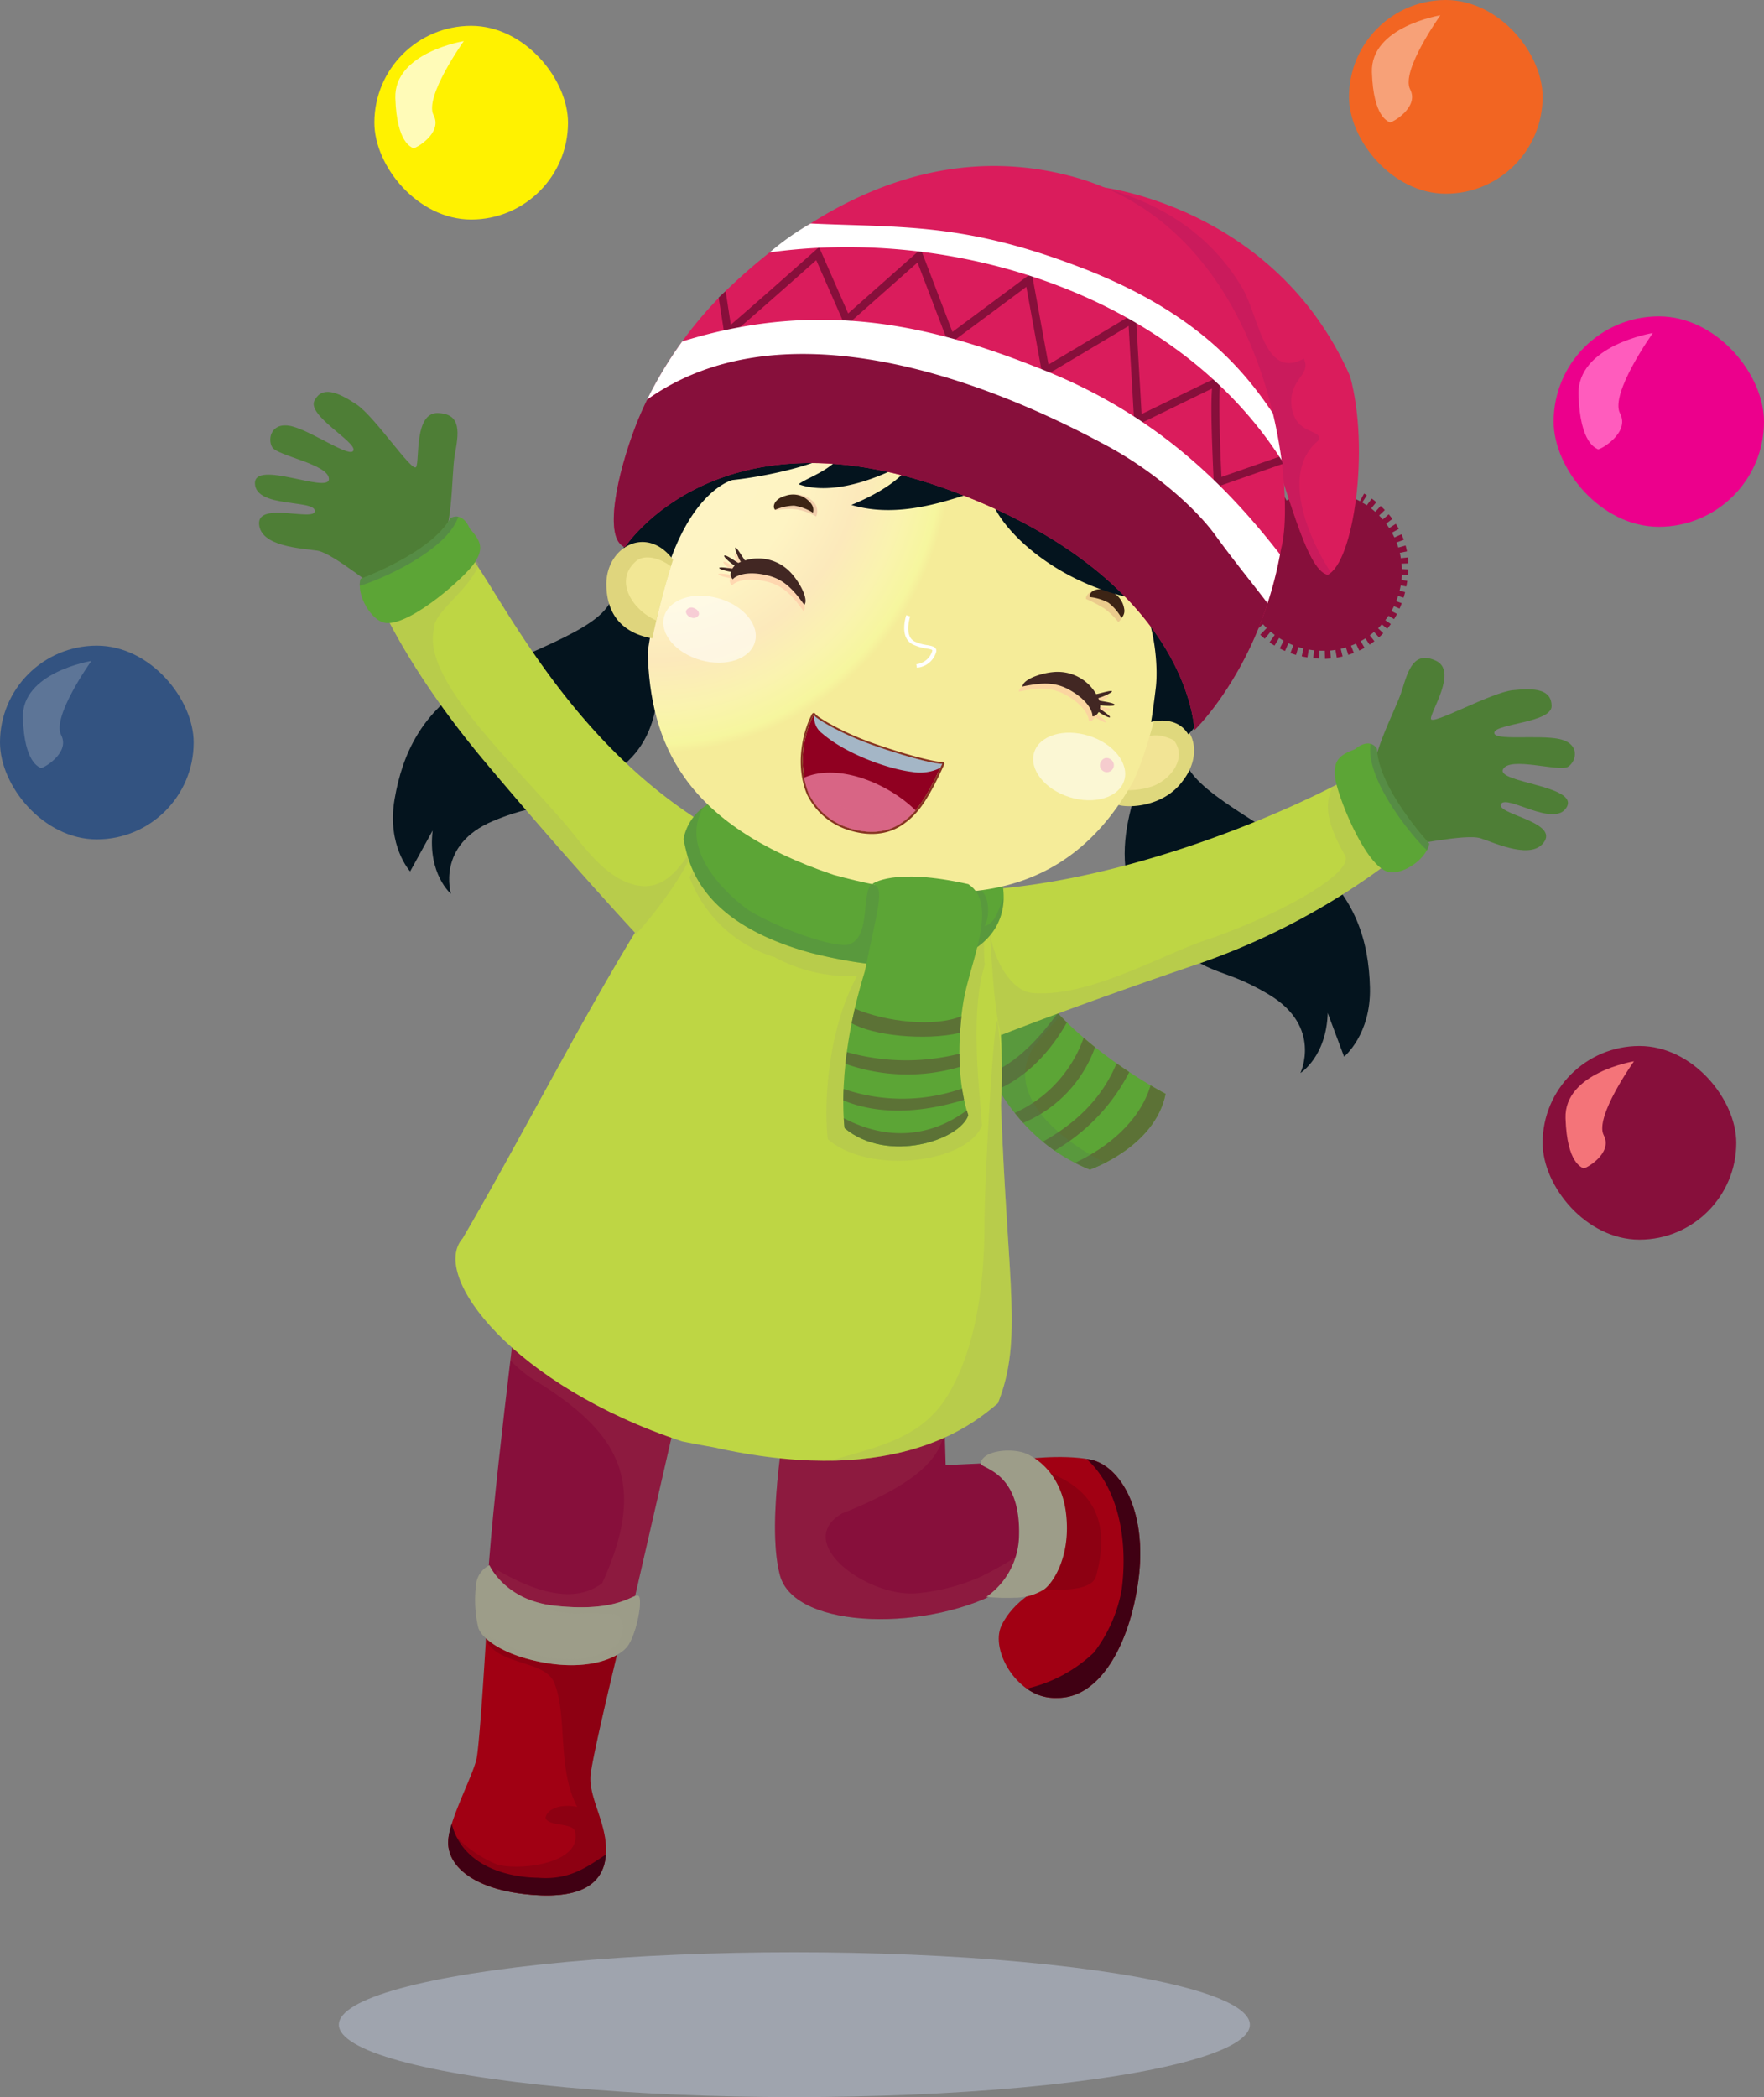 <svg xmlns="http://www.w3.org/2000/svg" xmlns:xlink="http://www.w3.org/1999/xlink" width="273.295" height="324.803" viewBox="0 0 273.295 324.803">
  <rect x="0" y="0" width="273.295" height="324.803" fill="#808080" stroke="none"/>
  <defs>
    <radialGradient id="radial-gradient" cx="1.934" cy="1.073" r="1.68" gradientTransform="matrix(1.071, 0.317, -0.359, 0.948, -4.937, -3.515)" gradientUnits="objectBoundingBox">
      <stop offset="0" stop-color="#fffca6"/>
      <stop offset="0.47" stop-color="#fdfda4"/>
      <stop offset="0.66" stop-color="#f9f39f"/>
      <stop offset="0.8" stop-color="#f0f396"/>
      <stop offset="0.91" stop-color="#e9e98a"/>
      <stop offset="1" stop-color="#dfd87d"/>
    </radialGradient>
    <radialGradient id="radial-gradient-2" cx="0.504" cy="0.546" r="0.534" gradientTransform="matrix(0.967, 0.279, -0.281, 0.96, -0.317, -0.469)" gradientUnits="objectBoundingBox">
      <stop offset="0" stop-color="#fff5c5"/>
      <stop offset="0.5" stop-color="#fef4c3"/>
      <stop offset="0.7" stop-color="#fce9bb"/>
      <stop offset="0.85" stop-color="#faf3af"/>
      <stop offset="0.97" stop-color="#f6f69e"/>
      <stop offset="1" stop-color="#f5ec99"/>
    </radialGradient>
    <radialGradient id="radial-gradient-3" cx="0.584" cy="0.531" r="0.706" gradientTransform="matrix(-0.697, -0.27, -0.132, 0.65, -73.423, -13.443)" gradientUnits="objectBoundingBox">
      <stop offset="0" stop-color="#f1afc9"/>
      <stop offset="0.29" stop-color="#f1b1ca"/>
      <stop offset="0.5" stop-color="#f3bad1"/>
      <stop offset="0.68" stop-color="#f5cadb"/>
      <stop offset="0.84" stop-color="#f9e0ea"/>
      <stop offset="0.99" stop-color="#fefbfc"/>
      <stop offset="1" stop-color="#fff"/>
    </radialGradient>
    <radialGradient id="radial-gradient-4" cx="0.43" cy="0.576" r="0.568" gradientTransform="matrix(0.746, 0.338, -0.268, 0.941, 219.294, -356.924)" gradientUnits="objectBoundingBox">
      <stop offset="0" stop-color="#fff"/>
      <stop offset="0.48" stop-color="#f8dae6"/>
      <stop offset="1" stop-color="#f1afc9"/>
    </radialGradient>
    <radialGradient id="radial-gradient-5" cx="-1.56" cy="0.108" r="1.795" gradientTransform="matrix(1.381, 0.294, -0.424, 0.956, -6.08, -2.23)" gradientUnits="objectBoundingBox">
      <stop offset="0" stop-color="#fff6a6"/>
      <stop offset="0.47" stop-color="#fdfda4"/>
      <stop offset="0.66" stop-color="#f9f69f"/>
      <stop offset="0.8" stop-color="#f3e696"/>
      <stop offset="0.91" stop-color="#e6e98a"/>
      <stop offset="1" stop-color="#dfd57d"/>
    </radialGradient>
    <radialGradient id="radial-gradient-6" cx="0.545" cy="0.521" r="0.7" gradientTransform="matrix(0.7, 0.299, -0.148, 0.644, 2.39, -6.662)" gradientUnits="objectBoundingBox">
      <stop offset="0" stop-color="#f1afc9"/>
      <stop offset="0.29" stop-color="#edf1b1"/>
      <stop offset="0.5" stop-color="#f3bad1"/>
      <stop offset="0.68" stop-color="#f5cadb"/>
      <stop offset="0.84" stop-color="#f9e0ea"/>
      <stop offset="0.99" stop-color="#fefbfc"/>
      <stop offset="1" stop-color="#fff"/>
    </radialGradient>
    <radialGradient id="radial-gradient-7" cx="0.476" cy="0.51" r="0.551" gradientTransform="matrix(-0.75, -0.426, -0.353, 0.905, 1035.795, 249.866)" xlink:href="#radial-gradient-4"/>
    <radialGradient id="radial-gradient-8" cx="0.368" cy="0.685" r="0.458" gradientTransform="matrix(1.566, 0.287, -0.399, 0.814, -148.392, -73.953)" gradientUnits="objectBoundingBox">
      <stop offset="0" stop-color="#68403c"/>
      <stop offset="0.21" stop-color="#6a423e"/>
      <stop offset="0.36" stop-color="#714b47"/>
      <stop offset="0.49" stop-color="#7d5a57"/>
      <stop offset="0.6" stop-color="#8e706d"/>
      <stop offset="0.71" stop-color="#a38b89"/>
      <stop offset="0.82" stop-color="#beadac"/>
      <stop offset="0.91" stop-color="#ddd5d4"/>
      <stop offset="1" stop-color="#fff"/>
    </radialGradient>
    <radialGradient id="radial-gradient-9" cx="0.492" cy="0.602" r="1.406" gradientTransform="matrix(0.411, 0.368, -0.143, 0.818, -3.497, -4.352)" gradientUnits="objectBoundingBox">
      <stop offset="0" stop-color="#fff"/>
      <stop offset="0.37" stop-color="#fcfdfd"/>
      <stop offset="0.55" stop-color="#f5f7f8"/>
      <stop offset="0.69" stop-color="#e8ecf0"/>
      <stop offset="0.81" stop-color="#d5dde4"/>
      <stop offset="0.92" stop-color="#bdcad5"/>
      <stop offset="1" stop-color="#a4b6c6"/>
    </radialGradient>
  </defs>
  <g id="Gruppe_1544" data-name="Gruppe 1544" transform="translate(-66 -37)">
    <g id="Gruppe_601" data-name="Gruppe 601" transform="translate(31 -19.336)">
      <rect id="Rechteck_239" data-name="Rechteck 239" width="30" height="30" rx="15" transform="translate(93 60.336)" fill="#fff200"/>
      <path id="Pfad_2256" data-name="Pfad 2256" d="M-15365.588,7325.453s-10.834,1.75-10.608,8.82,2.556,7.571,2.756,7.757,4.658-2.276,3.167-5.11S-15365.588,7325.453-15365.588,7325.453Z" transform="translate(15472.446 -7262.747)" fill="#fffbb8"/>
    </g>
    <g id="Gruppe_602" data-name="Gruppe 602" transform="translate(244.297 138.664)">
      <g id="Gruppe_600" data-name="Gruppe 600" transform="translate(65.704 70.586)">
        <rect id="Rechteck_239-2" data-name="Rechteck 239" width="30" height="30" rx="15" transform="translate(-5.001 -10.25)" fill="#870f3b"/>
      </g>
      <path id="Pfad_2257" data-name="Pfad 2257" d="M-15365.588,7325.453s-10.834,1.75-10.608,8.82,2.556,7.571,2.756,7.757,4.658-2.276,3.167-5.11S-15365.588,7325.453-15365.588,7325.453Z" transform="translate(15440.446 -7262.747)" fill="#f47479"/>
    </g>
    <g id="Gruppe_604" data-name="Gruppe 604" transform="translate(5.297 76.664)">
      <g id="Gruppe_600-2" data-name="Gruppe 600" transform="translate(65.704 70.586)">
        <rect id="Rechteck_239-3" data-name="Rechteck 239" width="30" height="30" rx="15" transform="translate(-5.001 -10.25)" fill="#335381"/>
      </g>
      <path id="Pfad_2257-2" data-name="Pfad 2257" d="M-15365.588,7325.453s-10.834,1.75-10.608,8.82,2.556,7.571,2.756,7.757,4.658-2.276,3.167-5.11S-15365.588,7325.453-15365.588,7325.453Z" transform="translate(15440.446 -7262.747)" fill="#5d7597"/>
    </g>
    <g id="Gruppe_605" data-name="Gruppe 605" transform="translate(214.297 -23.336)">
      <g id="Gruppe_600-3" data-name="Gruppe 600" transform="translate(65.704 70.586)">
        <rect id="Rechteck_239-4" data-name="Rechteck 239" width="30" height="30" rx="15" transform="translate(-5.001 -10.25)" fill="#f26522"/>
      </g>
      <path id="Pfad_2257-3" data-name="Pfad 2257" d="M-15365.588,7325.453s-10.834,1.75-10.608,8.82,2.556,7.571,2.756,7.757,4.658-2.276,3.167-5.11S-15365.588,7325.453-15365.588,7325.453Z" transform="translate(15440.446 -7262.747)" fill="#f7a178"/>
    </g>
    <g id="gitl3" transform="translate(105.496 62.704)">
      <g id="Layer_2">
        <g id="kids">
          <ellipse id="Ellipse_429" data-name="Ellipse 429" cx="70.572" cy="11.218" rx="70.572" ry="11.218" transform="translate(13 276.662)" fill="#bfc8dc" opacity="0.5"/>
          <path id="Pfad_2363" data-name="Pfad 2363" d="M177.627,183.87s-2.122,34,21.041,43.337c0,0,10.078-3.457,11.743-11.731,0,0-9.926-5.121-16.992-12.8-8.536-9.273-7.213-18.657-7.213-18.657s-5.42,3.609-8.572-.152Z" transform="translate(-69.314 -71.764)" fill="#5ca536"/>
          <path id="Pfad_2364" data-name="Pfad 2364" d="M263.3,107.417l.03,1.232c.311-.006.622-.03.921-.055l-.122-1.225c.28-.024.555-.067.823-.11l.207,1.207c.3-.055.6-.116.9-.189l-.287-1.183q.4-.1.8-.219l.366,1.158c.287-.091.579-.2.866-.3l-.445-1.122c.262-.1.518-.207.768-.323l.518,1.079c.274-.134.549-.274.811-.427l-.585-1.036c.244-.134.488-.274.719-.427l.652.976c.256-.171.506-.354.744-.537l-.713-.915c.226-.165.445-.341.658-.524l.768.847c.226-.207.451-.421.658-.646l-.8-.768c.2-.2.39-.4.579-.61l.835.689c.2-.232.378-.482.561-.732l-.854-.6c.171-.226.335-.451.494-.689l.866.524c.159-.256.3-.524.451-.8l-.866-.451c.14-.244.274-.494.4-.75l.86.378c.122-.274.232-.555.335-.841l-.854-.317c.1-.262.2-.524.293-.8l.847.256q.128-.421.238-.86l-.854-.207c.067-.274.128-.549.177-.829l.866.165c.055-.287.1-.579.146-.872l-.89-.128c.018-.177.037-.348.049-.524.006-.1.006-.207.012-.317l.933.091c.018-.171.03-.348.043-.524.006-.122.018-.25.018-.372l-.994-.043c-.006-.287-.024-.567-.055-.847l1.049-.037c-.012-.311-.03-.622-.067-.927l-1.091.122c-.049-.28-.1-.555-.165-.829L276.032,92c-.061-.3-.134-.61-.213-.908l-1.128.317c-.085-.268-.177-.53-.274-.793l1.122-.408c-.1-.287-.226-.579-.354-.86l-1.1.5c-.116-.25-.25-.5-.384-.744l1.067-.585c-.146-.268-.3-.53-.469-.787l-1.018.658c-.152-.232-.311-.457-.482-.683l.976-.732q-.274-.366-.567-.713l-.927.793c-.183-.207-.366-.415-.561-.61l.884-.847c-.219-.226-.433-.439-.646-.634l-.841.915c-.207-.183-.415-.36-.634-.53l.8-.969c-.256-.213-.494-.4-.713-.555l-.762,1.043c-.226-.152-.463-.3-.7-.439l.707-1.122c-.268-.171-.427-.256-.427-.256l-.64,1.177a12.3,12.3,0,0,0-11.377-.116l-.378-.7c-.128.067-.25.14-.378.207l.384.683c-.262.146-.518.293-.768.457l-.415-.671c-.256.159-.506.317-.744.482l.463.677c-.226.171-.451.348-.665.537l-.53-.683c-.244.189-.482.39-.707.585l.61.683c-.2.2-.4.408-.585.628l-.7-.658q-.329.348-.622.713l.768.61c-.171.226-.335.463-.494.7l-.829-.537c-.171.262-.335.543-.482.823l.86.445c-.14.25-.268.506-.39.768l-.872-.354c-.116.287-.219.579-.317.878l.847.268c-.1.268-.2.537-.274.817l-.811-.189c-.067.287-.128.585-.177.89l.768.128q-.091.412-.165.841l-.732-.079c-.031.287-.061.579-.079.884l.707.049c-.006.1-.018.2-.024.3-.012.183-.018.366-.024.549l-.7-.018c-.006.28-.012.573-.006.866h.713c.012.274.037.555.067.829l-.762.03c.012.28.024.561.043.854l.835-.055c.055.28.116.561.189.835l-.945.116c.037.311.091.616.146.915l1.043-.213c.091.268.189.537.3.793l-1.116.323c.085.3.189.6.3.89l1.171-.445c.122.25.25.494.39.732l-1.189.579a9.112,9.112,0,0,0,.451.829l1.183-.707c.152.226.317.451.482.665l-1.14.829c.183.25.378.5.585.738l1.079-.939c.183.2.372.4.567.591l-1,1.03c.219.213.457.427.7.622l.908-1.1q.311.265.64.512l-.811,1.146c.25.177.506.348.774.506l.713-1.183c.232.152.463.293.7.427l-.61,1.2c.268.134.549.268.823.39l.524-1.213c.25.116.5.232.756.329l-.433,1.213c.287.1.573.2.86.28l.354-1.219c.262.085.53.159.8.219l-.274,1.219c.293.067.591.122.884.171l.2-1.219c.268.049.543.085.823.116l-.122,1.225c.3.03.61.055.908.061l.049-1.232c.28.012.555.012.829.006Z" transform="translate(-97.548 -32.308)" fill="#870f3b"/>
          <path id="Pfad_2365" data-name="Pfad 2365" d="M214.31,5.25s27.284,2.774,39.014,29.375c3.1,11.4.506,28.839-3.469,30.735-3.451-.7-6.213-13.816-9.834-22.626,0,0-1.542-19.169-25.711-37.484Z" transform="translate(-83.651 -2.048)" fill="#da1c5c"/>
          <path id="Pfad_2366" data-name="Pfad 2366" d="M248.552,44.449c.341-1.689-3.872-.774-4.3-5.335-.39-4.128,3.183-4.725,1.9-7.219-6.042,3.268-6.865-6.213-9.45-10.84-4.865-8.322-12.548-13.249-21.967-15.767-.262-.037-.4-.049-.4-.049,24.168,18.315,25.711,37.484,25.711,37.484,3.622,8.81,6.377,21.931,9.834,22.626a2.576,2.576,0,0,0,.494-.329c-3.189-4.756-8.17-15.59-1.8-20.571Z" transform="translate(-83.659 -2.044)" fill="#c01c5c" opacity="0.6"/>
          <path id="Pfad_2367" data-name="Pfad 2367" d="M186.81,224.577c.408.811.841,1.61,1.311,2.39,4.457-1.988,8.1-5.859,10.59-10.322-.482-.469-.957-.951-1.421-1.445-2.823,3.823-6.134,7.524-10.481,9.371Z" transform="translate(-72.918 -83.993)" fill="#5c7236"/>
          <path id="Pfad_2368" data-name="Pfad 2368" d="M203.774,221.47A20.145,20.145,0,0,1,193.11,233.1c.415.524.847,1.043,1.3,1.543a19.982,19.982,0,0,0,11.127-11.712c-.585-.463-1.177-.957-1.762-1.457Z" transform="translate(-75.377 -86.44)" fill="#5c7236"/>
          <path id="Pfad_2369" data-name="Pfad 2369" d="M211.65,227.96c-2.317,5.554-6.432,9.347-11.42,12.127q.878.722,1.829,1.39a29.817,29.817,0,0,0,11.56-12.163C212.991,228.9,212.326,228.442,211.65,227.96Z" transform="translate(-78.156 -88.973)" fill="#5c7236"/>
          <path id="Pfad_2370" data-name="Pfad 2370" d="M220.106,233.566c-1.689,5.56-6.566,9.566-11.706,11.987.738.378,1.5.726,2.292,1.049,0,0,10.078-3.457,11.743-11.731,0,0-.89-.463-2.329-1.311Z" transform="translate(-81.345 -91.159)" fill="#5c7236"/>
          <path id="Pfad_2371" data-name="Pfad 2371" d="M189.907,208.3a50.856,50.856,0,0,1,4.2-4.878c-.232-.244-.469-.488-.7-.738-8.536-9.273-7.213-18.657-7.213-18.657s-5.42,3.609-8.572-.152c0,0-2.122,34,21.041,43.337a19.921,19.921,0,0,0,2.384-1.055C193.016,222.108,185.6,215.133,189.907,208.3Z" transform="translate(-69.314 -71.768)" fill="#527b4f" opacity="0.3"/>
          <path id="Pfad_2372" data-name="Pfad 2372" d="M192.445,328.365s6.3-.9,10.8,0,8.889,7.816,7.4,18.773c-1.341,9.853-5.981,18.309-12.688,18.138-5.816.274-10.377-7.274-8.505-11.218s6.237-5.951,6.237-5.951,6.17-14.608-3.244-19.742Z" transform="translate(-73.785 -128.006)" fill="#a10013"/>
          <path id="Pfad_2373" data-name="Pfad 2373" d="M213.433,347.332c1.488-10.956-2.9-17.87-7.4-18.772-.207-.043-.415-.079-.628-.11,5.207,4.719,6.4,13.236,5.438,20.285a22.5,22.5,0,0,1-4.286,9.688,22.32,22.32,0,0,1-10.4,5.6,7.339,7.339,0,0,0,4.585,1.433c6.707.171,11.346-8.28,12.688-18.138Z" transform="translate(-76.567 -128.195)" fill="#400013"/>
          <path id="Pfad_2374" data-name="Pfad 2374" d="M206.832,347.333c2.866-10.4-2.28-14.956-10.389-17.023,6.365,6.006,1.2,18.254,1.2,18.254a13.811,13.811,0,0,0-1.6.921c4.512.012,10.09.372,10.786-2.152Z" transform="translate(-76.52 -128.921)" fill="#600213" opacity="0.3"/>
          <path id="Pfad_2375" data-name="Pfad 2375" d="M134.309,311.626s-3.7,18.468-1.372,27.022,23.516,8.761,34.99,1.963c0,0,11.084-9.908,2.927-19.632l-12.249.579-.384-13.218s-13.413,6.408-23.912,3.292Z" transform="translate(-51.591 -120.346)" fill="#870f3b"/>
          <path id="Pfad_2376" data-name="Pfad 2376" d="M164.182,338.778a31.4,31.4,0,0,1-10.237,2.646c-7.518.512-19.053-7.841-11.4-12.377,11.011-4.384,16.462-8.706,15.864-14.553l-.177-6.164s-13.413,6.408-23.912,3.292c0,0-3.7,18.468-1.372,27.022s23.516,8.761,34.99,1.963a20.514,20.514,0,0,0,5.475-8.743c-2.134,3.25-5.676,5.085-9.225,6.914Z" transform="translate(-51.595 -120.342)" fill="#9f3c4c" opacity="0.26"/>
          <path id="Pfad_2377" data-name="Pfad 2377" d="M224.9,149.786c-.213,1.329-8.792,16.962.25,26.022s9.981,6.036,18.254,11.011,4.841,12.127,4.841,12.127,4.036-2.524,4.231-9.3l2.536,6.762s4.183-3.408,4.006-10.694-2.274-13.98-9.072-19.62-18.681-10.743-19.657-15.895l-5.378-.421Z" transform="translate(-86.27 -58.459)" fill="#04141e"/>
          <path id="Pfad_2378" data-name="Pfad 2378" d="M74.281,110.44c.018,1.341,6.243,18.053-4.012,25.717s-10.755,4.53-19.657,8.249-6.542,11.3-6.542,11.3-3.634-3.079-2.841-9.81l-3.487,6.329s-3.646-3.975-2.414-11.164,4.274-13.5,11.816-18.1S67.178,115.037,68.9,110.08l5.384.366Z" transform="translate(-13.694 -42.964)" fill="#04141e"/>
          <path id="Pfad_2379" data-name="Pfad 2379" d="M55.093,370.6s-1.043,18.071-1.585,20.717-4.451,9.81-4.408,13.023c.049,3.939,4.365,7.127,11.889,7.969s12.627-.8,12.578-6.951c-.037-4.329-2.768-8.176-2.39-11.572s4.469-20.144,4.469-20.144a30.014,30.014,0,0,1-11.816.152,27.118,27.118,0,0,1-8.737-3.189Z" transform="translate(-19.169 -144.646)" fill="#a10013"/>
          <path id="Pfad_2380" data-name="Pfad 2380" d="M73.567,405.363c-.037-4.329-2.768-8.176-2.39-11.572s4.469-20.144,4.469-20.144a30.014,30.014,0,0,1-11.816.152,27.119,27.119,0,0,1-8.737-3.189s-.055.939-.146,2.421c2.274,4.042,9.475,2.969,10.688,6.8,1.945,5.1.36,13.139,3.463,18.961-2.9-.555-4.78.512-4.9,1.725.439,1.323,4.048.719,4.53,1.994,1.341,5.036-8.408,6.2-11.987,5.231a18.549,18.549,0,0,1-7.335-5.4,8.025,8.025,0,0,0-.3,2c.049,3.939,4.365,7.127,11.889,7.969s12.627-.8,12.578-6.951Z" transform="translate(-19.169 -144.65)" fill="#600213" opacity="0.3"/>
          <path id="Pfad_2381" data-name="Pfad 2381" d="M49.665,421.2a9.906,9.906,0,0,0-.555,2.884c.049,3.939,4.365,7.127,11.889,7.969,7.176.8,12.139-.652,12.548-6.121-2.884,1.872-5.6,3.987-10.505,3.591-4.676-.061-11.663-1.75-13.371-8.322Z" transform="translate(-19.172 -164.395)" fill="#400013"/>
          <path id="Pfad_2382" data-name="Pfad 2382" d="M63.276,294.46s-5.237,41.453-4.134,44.739c2.03,6.036,14.3,7.554,21.169,4.256l9.133-39.789s-20.986-3.286-26.168-9.206Z" transform="translate(-23.029 -114.928)" fill="#870f3b"/>
          <path id="Pfad_2383" data-name="Pfad 2383" d="M63.364,294.46s-.268,2.134-.671,5.469a25.435,25.435,0,0,0,3.036,2.616c13.291,8.06,18.657,15.553,11.182,31.887-4.7,3.567-11.3.829-16.382-2.116-.085,1.975-1.469,6.384-1.3,6.883,2.03,6.036,14.3,7.554,21.169,4.256l9.133-39.789s-20.986-3.286-26.168-9.206Z" transform="translate(-23.117 -114.928)" fill="#9f3c4c" opacity="0.26"/>
          <path id="Pfad_2384" data-name="Pfad 2384" d="M58.166,355.45a3.792,3.792,0,0,0-2,2.561,18.7,18.7,0,0,0,.274,7.1c.469,1.555,3.6,4.262,10.322,5.445s11.218-.671,12.7-2.433,2.573-7.639,1.75-7.95-3.085,2.652-13.029,1.543c-7.621-.854-10.011-6.268-10.011-6.268Z" transform="translate(-21.839 -138.733)" fill="#9d9d89"/>
          <path id="Pfad_2385" data-name="Pfad 2385" d="M81.727,363.186c-.823-.3-3.085,2.652-13.029,1.543a14.689,14.689,0,0,1-4.006-1.006c3.573,3.719,13.218,1.189,14.255,2.9a3.852,3.852,0,0,1-.543,4.1c-4.237,3.469-10.907,2.634-16.791.213-.628-.323-3.744-1.8-4.353-2.183,1,1.573,4.134,3.78,10.017,4.817,6.725,1.183,11.218-.671,12.7-2.433s2.573-7.639,1.75-7.95Z" transform="translate(-22.354 -141.744)" fill="#9d9d89" opacity="0.5"/>
          <path id="Pfad_2386" data-name="Pfad 2386" d="M185.3,348.983a30.568,30.568,0,0,0,4.292.14,8.623,8.623,0,0,0,4.573-1.244c1.366-.878,4.311-5.134,3.469-11.907-.689-5.542-3.987-8.207-6.091-9.145s-6.719-.628-7.133,1.451c-.067.878,6.182,1.1,5.957,11.1A11.8,11.8,0,0,1,185.3,348.983Z" transform="translate(-71.981 -127.364)" fill="#9d9d89"/>
          <path id="Pfad_2387" data-name="Pfad 2387" d="M19.586,88.1c-.53.171-7.426-5.743-9.926-6.121s-8.8-.616-9.011-4.14,8.743-.262,8.639-2.03S.149,75.389.009,71.6s11.426,1.61,11.462-.7S3.466,67.317,2.68,65.951s-.067-4.067,3.17-3.2,9.066,5.024,9.426,3.676-7.231-5.4-6.042-7.688,3.542-1.366,6.493.579c2.884,1.9,8.7,10.706,9.261,9.7s-.335-8.475,3.384-8.347,3.2,3.17,2.6,6.475S30.9,79.3,27.872,83.084c0,0-5.1,5-8.28,5.018Z" transform="translate(-0.008 -22.4)" fill="#4e7e36"/>
          <path id="Pfad_2388" data-name="Pfad 2388" d="M133.129,176.411c-8.194,3.329-14.163,4.932-24.162,3.122-12.023-3.152-14.352-6.749-17.315-14.773-.61.189-12.846,17.791-12.261,17.291-8.962,14.535-19,34.186-27.3,48.337-5.207,5.859,8.066,22.906,33.984,31.454,2.6.555,4.829.86,5.756,1.11,28.186,6.042,39.624-4.085,43.179-7.011,3.89-9.834,1.488-18.23.482-46.154.64-10.987-1.158-25.723-2.372-33.375Z" transform="translate(-19.902 -64.306)" fill="#bed644"/>
          <path id="Pfad_2389" data-name="Pfad 2389" d="M123.112,186.855a24.4,24.4,0,0,0,12.785,2.9c-4.481,8.133-5.2,19.5-4.554,25.284,6.4,5.536,21.48,3.768,23.9-2.122-.329-4.932-1.957-17.352.427-24.876-.476-4.573.628-8.609.152-11.633-8.194,3.329-14.163,4.932-24.162,3.122-12.023-3.152-14.352-6.749-17.315-14.773a80.438,80.438,0,0,0-5.225,6.987,20.511,20.511,0,0,0,13.992,15.108Z" transform="translate(-42.595 -64.306)" fill="#abb65d" opacity="0.31"/>
          <path id="Pfad_2390" data-name="Pfad 2390" d="M172.675,230.208a73.4,73.4,0,0,0-.549-13.108c-.658.189-2.012,24.741-2.018,31.338-.012,11.974-2.055,20.278-5.347,26.119-3.987,7.072-10.475,8.353-18.541,10.706,15.919-.2,23.254-6.658,25.973-8.9,3.89-9.834,1.488-18.23.482-46.154Z" transform="translate(-57.075 -84.734)" fill="#abb65d" opacity="0.31"/>
          <path id="Pfad_2391" data-name="Pfad 2391" d="M187.666,194.965s12.224-4.823,31.137-11.231a107.283,107.283,0,0,0,30.265-16.5s-1.049-6.012-6.505-12.6c-11.2,6.219-35.527,16.5-57.9,17.858a101.858,101.858,0,0,0,3,22.467Z" transform="translate(-72.079 -60.356)" fill="#bed644"/>
          <path id="Pfad_2392" data-name="Pfad 2392" d="M243.3,154.636c-1.061.591-2.244,1.219-3.53,1.872-.969,2.146-1.482,4.737,2,10.749,1.018,3-11.621,9.737-22.437,13.261-7.682,2.884-17.895,8.633-26.1,7.92-3.286-.317-6.213-5.292-6.688-10.328.427,3.89.6,12.066,1.853,16.846,0,0,12.224-4.823,31.137-11.231a107.284,107.284,0,0,0,30.265-16.5s-1.049-6.012-6.505-12.6Z" transform="translate(-72.812 -60.352)" fill="#abb65d" opacity="0.31"/>
          <path id="Pfad_2393" data-name="Pfad 2393" d="M71.011,156.116S60.445,144.757,47.6,129.472s-17-26.253-17-26.253,5.926-6.3,12.316-7.969c4.213,1.128,14.023,28.613,38.789,43.886a22.281,22.281,0,0,1-10.694,16.98Z" transform="translate(-11.948 -37.175)" fill="#bed644"/>
          <path id="Pfad_2394" data-name="Pfad 2394" d="M69.956,148.275c-4.835-1.732-7.908-7.085-10.974-10.371-8.816-10.017-21.156-21.711-19.285-29.046-.159-2.579,5.451-5.908,6.951-10.011-1.628-2.055-2.859-3.366-3.731-3.6-6.39,1.664-12.316,7.969-12.316,7.969s4.152,10.968,17,26.253,23.412,26.644,23.412,26.644c3.323-3.536,8.505-10.7,9.194-14.121-2.5,4.292-5.3,8.048-10.243,6.28Z" transform="translate(-11.948 -37.175)" fill="#abb65d" opacity="0.31"/>
          <path id="Pfad_2395" data-name="Pfad 2395" d="M26.783,98.7s10.834-3.92,13.913-9.371c0,0,1.75-1.25,3,1.591,1.8,2,2.146,3.109.762,5.268s-9.822,9.676-13.712,9.359c-2.238-.183-4.725-4.341-3.957-6.847Z" transform="translate(-10.405 -34.756)" fill="#5ca536"/>
          <path id="Pfad_2396" data-name="Pfad 2396" d="M41.909,89.08a1.692,1.692,0,0,0-1.225.244C37.611,94.775,26.77,98.7,26.77,98.7a3.556,3.556,0,0,0-.14,1.067c2.42-.6,13.468-5.231,15.273-10.682Z" transform="translate(-10.399 -34.755)" fill="#527b4f" opacity="0.6"/>
          <path id="Pfad_2397" data-name="Pfad 2397" d="M289.091,153.837c.4.4,9.231-1.725,11.627-.927s8.109,3.457,9.908.421-7.664-4.219-6.762-5.743,8.328,3.792,10.182.476-10.9-3.774-9.883-5.841,8.755.457,10.084-.4,1.914-3.585-1.36-4.292-10.359.341-10.066-1.024,8.9-1.512,8.877-4.091-2.536-2.829-6.042-2.445c-3.433.378-12.627,5.566-12.663,4.414s4.164-7.39.786-8.975-4.292,1.36-5.268,4.579-5.475,10.853-4.5,15.6c0,0,2.256,6.774,5.085,8.237Z" transform="translate(-110.803 -48.773)" fill="#4e7e36"/>
          <path id="Pfad_2398" data-name="Pfad 2398" d="M289.052,162.218s-7.859-8.432-8.115-14.681c0,0-.988-1.908-3.4.049-2.518.957-3.329,1.793-3.079,4.341s4.335,13.084,7.944,14.578c2.079.86,6.182-1.707,6.646-4.292Z" transform="translate(-107.112 -57.258)" fill="#5ca536"/>
          <path id="Pfad_2399" data-name="Pfad 2399" d="M283.466,146.8a1.7,1.7,0,0,1,.982.774c.256,6.249,8.115,14.681,8.115,14.681a3.435,3.435,0,0,1-.366,1.012c-1.878-1.64-9.6-10.8-8.731-16.468Z" transform="translate(-110.617 -57.296)" fill="#527b4f" opacity="0.6"/>
          <path id="Pfad_2400" data-name="Pfad 2400" d="M113.2,161.68a8.167,8.167,0,0,0-4.268,5.658c.768,3.847,2.469,12.932,19.736,17.651,23.644,5.969,31.119-2.427,29.692-10.542-.585-2.622-4.591.39-9.273-.085-3.445-.354-11.413-1.719-15.163-2.14-8.871-1-16.8-8.359-20.723-10.536Z" transform="translate(-42.521 -63.103)" fill="#5ca536"/>
          <path id="Pfad_2401" data-name="Pfad 2401" d="M155.539,181.355c.75-1.183,1.116-4.926-1.274-6.213-1.713.323-2.579-.049-5.195-.317-1.573-.159-7.426.037-10.054-.36-3.116-.311-.6,8.121-4.317,9.639-2.036.829-11.218-2.439-15.834-5.347-4.945-3.676-10.286-10.036-6.871-15.858a7.748,7.748,0,0,0-3.085,4.9c.768,3.847,2.469,12.932,19.736,17.651,21.577,5.445,29.686-1.073,29.851-8.42-.811,1.4-.982,3.689-2.969,4.317Z" transform="translate(-42.513 -63.58)" fill="#527b4f" opacity="0.3"/>
          <path id="Pfad_2402" data-name="Pfad 2402" d="M219.04,153.734c1.908.64,7.347.293,10.2-3.664,3.89-4.969.915-11.06-4.951-9.273a38.706,38.706,0,0,1-5.243,12.938Z" transform="translate(-85.497 -54.828)" fill="url(#radial-gradient)"/>
          <path id="Pfad_2403" data-name="Pfad 2403" d="M228.706,145.38c-1.408-.652-2.866-1.061-4.152-.451a39.418,39.418,0,0,1-3.274,8.2,12.111,12.111,0,0,0,4.109-.591c2.994-1.1,5.457-4.518,3.317-7.152Z" transform="translate(-86.372 -56.448)" fill="#ffeda6" opacity="0.6"/>
          <path id="Pfad_2404" data-name="Pfad 2404" d="M180.037,98.879c-2.488,9.511-3.615,13.169-5.03,16.041-10.536,18.882-27.869,19.522-46.392,14.425-23.242-7.828-28.418-20.425-28.8-34.533.86-5.829,1.75-8.194,3.853-15.578,5.92-20.778,28.845-33.984,49.666-27.467s31.613,28.284,26.692,47.111Z" transform="translate(-38.965 -19.551)" fill="url(#radial-gradient-2)"/>
          <path id="Pfad_2405" data-name="Pfad 2405" d="M132.188,85.9a11.326,11.326,0,0,1,3.408-.128,9.565,9.565,0,0,1,2.92,1.085,2.088,2.088,0,0,0-.646-2.481,3.817,3.817,0,0,0-3.829-.707c-1.695.445-2.14,1.927-1.853,2.238Z" transform="translate(-51.567 -32.567)" fill="#c34e5b" opacity="0.21"/>
          <path id="Pfad_2406" data-name="Pfad 2406" d="M132.066,85.837a7.8,7.8,0,0,1,2.945-.64,7.678,7.678,0,0,1,2.92,1.085,1.564,1.564,0,0,0-.354-1.482,3.5,3.5,0,0,0-3.89-1.134c-1.695.439-2.116,1.683-1.622,2.164Z" transform="translate(-51.476 -32.585)" fill="#3c2415"/>
          <path id="Pfad_2407" data-name="Pfad 2407" d="M211.2,109.126a21.271,21.271,0,0,1,2.835,1.475,11.426,11.426,0,0,1,2.164,2.1,2.044,2.044,0,0,0,.719-1.908,3.409,3.409,0,0,0-2.609-2.8c-1.988-.738-3.28.469-3.1,1.134Z" transform="translate(-82.435 -42.059)" fill="#c34e5b" opacity="0.21"/>
          <path id="Pfad_2408" data-name="Pfad 2408" d="M212.138,108.733a7.8,7.8,0,0,1,2.884.872,7.548,7.548,0,0,1,2.024,2.372,1.567,1.567,0,0,0,.415-1.463,3.491,3.491,0,0,0-2.847-2.878c-1.695-.433-2.664.439-2.469,1.1Z" transform="translate(-82.796 -41.965)" fill="#3c2415"/>
          <path id="Pfad_2409" data-name="Pfad 2409" d="M187.586,62.441c-3.561-20.461-15.639-35.631-35.277-35.32a.03.03,0,0,1-.006.018c-11.2-10.4-40.325-7.054-53.738,20.278C90.59,59.2,93.651,68.19,93.651,68.19a17.937,17.937,0,0,0,5.036,8.578c3.707-17.821,11.633-19.657,11.633-19.657,5.481-.579,14.066-2.451,17.577-5.164-1.341,3.439-5.829,4.652-7.335,5.816,3.872,1.4,10.133.476,17.821-3.9-1.421,3-5.615,5.451-9.645,7.109,8.53,2.53,17.328-1.725,21.492-2.677-.86,3.786,8.3,14.724,23.357,17.389,2.049,3.774,2.744,10.078,2.311,13.639-.506,4.17-.732,5.262-.732,5.262s3.951-1.146,5.768,1.921c7.853-8.158,9.042-20.285,6.646-34.058Z" transform="translate(-36.332 -8.469)" fill="#04141e"/>
          <path id="Pfad_2410" data-name="Pfad 2410" d="M103.907,112.39c-.744,2.652,1.8,5.676,5.695,6.768s7.639-.177,8.377-2.829-1.8-5.676-5.695-6.768S104.645,109.738,103.907,112.39Z" transform="translate(-40.51 -42.609)" opacity="0.58" fill="url(#radial-gradient-3)"/>
          <path id="Pfad_2411" data-name="Pfad 2411" d="M111.518,113.339a.92.92,0,0,1-1.225.366c-.537-.2-.854-.671-.713-1.061a.926.926,0,0,1,1.225-.366C111.341,112.473,111.658,112.949,111.518,113.339Z" transform="translate(-42.761 -43.79)" opacity="0.6" fill="url(#radial-gradient-4)"/>
          <path id="Pfad_2412" data-name="Pfad 2412" d="M96.437,110.446c-3.311-.561-7.079-2.524-7.127-8.341s6.262-9.328,10.334-3.841a118.638,118.638,0,0,0-3.2,12.182Z" transform="translate(-34.863 -37.281)" fill="url(#radial-gradient-5)"/>
          <path id="Pfad_2413" data-name="Pfad 2413" d="M96.015,99.881c-3.695,2.945-.872,7.627,2.951,9.316.774-3.341,1.786-6.725,2.292-8.377C99.35,99.412,97.264,99.028,96.015,99.881Z" transform="translate(-36.806 -38.807)" fill="#fff3a6" opacity="0.6"/>
          <path id="Pfad_2414" data-name="Pfad 2414" d="M194.583,59.274c2.463-9.091-1.695-49.056-31.924-57.525C139.99-4.6,120.816,7.5,108.628,19.26A61.081,61.081,0,0,0,94.6,40.209c-2.9,7.511-5.073,17.584-1.683,18.821,0,0,14.474-22.3,51.05-8.548s37.179,36.887,37.179,36.887,10.267-9.731,13.438-28.1Z" transform="translate(-35.597 0.002)" fill="#da1c5c"/>
          <path id="Pfad_2415" data-name="Pfad 2415" d="M167.156,61.09c-20.553-11-50.739-20.6-70.779-6.341-.658,1.347-1.256,2.7-1.768,4.036-2.9,7.511-5.073,17.584-1.683,18.821,0,0,14.474-22.3,51.05-8.548s37.179,36.887,37.179,36.887,7.127-6.762,11.34-19.644c-2.372-3.116-5.073-7.408-8.737-11.5-5.658-6.329-9.158-9.865-16.6-13.7Z" transform="translate(-35.601 -18.569)" fill="#870f3b"/>
          <path id="Pfad_2416" data-name="Pfad 2416" d="M211.862,151.381c-.823,2.628-4.609,3.774-8.463,2.567s-6.3-4.317-5.481-6.938,4.609-3.774,8.463-2.567S212.685,148.759,211.862,151.381Z" transform="translate(-77.191 -56.188)" opacity="0.58" fill="url(#radial-gradient-6)"/>
          <path id="Pfad_2417" data-name="Pfad 2417" d="M215.155,150.787a1.079,1.079,0,1,0,1.256-.25A.929.929,0,0,0,215.155,150.787Z" transform="translate(-83.96 -58.704)" opacity="0.6" fill="url(#radial-gradient-7)"/>
          <path id="Pfad_2418" data-name="Pfad 2418" d="M149.718,219.471s-1.408-9.6,3.134-24.284c1.829-9.158,3.3-13.236,1.14-13.511,0,0,3.195-2.622,14.895.012,4.762,3.1.219,12.218-.756,18.157s-.866,12.956.744,17.632c-1.311,3.9-12.511,7.53-19.163,2Z" transform="translate(-58.36 -70.455)" fill="#5ca536"/>
          <path id="Pfad_2419" data-name="Pfad 2419" d="M168.657,215.235c-4.207,1.738-11.627.9-16.529-1.165-.177.768-.341,1.524-.488,2.25,3.213,1.872,11.243,2.786,16.8,1.494Q168.51,216.515,168.657,215.235Z" transform="translate(-59.191 -83.552)" fill="#5c7236"/>
          <path id="Pfad_2420" data-name="Pfad 2420" d="M167.769,227.392c-.024-.53-.037-1.494-.037-2.036a33.954,33.954,0,0,1-17.449-.256c-.085.634-.152,1.232-.213,1.817a28.73,28.73,0,0,0,17.706.476Z" transform="translate(-58.578 -87.857)" fill="#5c7236"/>
          <path id="Pfad_2421" data-name="Pfad 2421" d="M168.242,236.1c-.122-.567-.232-1.146-.317-1.744a28.037,28.037,0,0,1-18.352.067c-.024.64-.037,1.232-.043,1.78,6.042,2.457,12.718,1.738,18.718-.1Z" transform="translate(-58.367 -91.471)" fill="#5c7236"/>
          <path id="Pfad_2422" data-name="Pfad 2422" d="M149.63,241.113c.061,1,.134,1.543.134,1.543,6.652,5.53,17.852,1.9,19.163-2-.085-.244-.159-.5-.232-.756C163.171,244,156.483,244.7,149.63,241.113Z" transform="translate(-58.406 -93.633)" fill="#5c7236"/>
          <path id="Pfad_2423" data-name="Pfad 2423" d="M166.962,122.249l-.091-.543a2.88,2.88,0,0,0,2.481-2.091c.006-.146-.091-.2-.872-.335a7.484,7.484,0,0,1-2.14-.628c-2.177-1.079-1.067-4.4-1.018-4.542l.6.2s-1.012,3.036.689,3.878a6.892,6.892,0,0,0,1.939.561c.719.128,1.463.256,1.427.945a3.368,3.368,0,0,1-3.006,2.555Z" transform="translate(-64.404 -44.537)" fill="url(#radial-gradient-8)"/>
          <path id="Pfad_2424" data-name="Pfad 2424" d="M140.905,139.45c.146.476,4.207,2.951,9.182,4.689,5.993,2.1,10.145,3,10.725,2.866-2.5,5.53-4.048,7.585-6.225,9.109-2.36,1.652-5.377,1.914-8.853.634a10.326,10.326,0,0,1-5.621-5.164,15.272,15.272,0,0,1,.793-12.133Z" transform="translate(-54.333 -54.427)" fill="#900021"/>
          <path id="Pfad_2425" data-name="Pfad 2425" d="M160.614,146.812h0m0,0c-2.5,5.53-4.048,7.585-6.225,9.109-2.36,1.652-5.378,1.914-8.853.634l-.146-.055a10.324,10.324,0,0,1-5.475-5.1,15.272,15.272,0,0,1,.793-12.133c.128.421,3.341,2.421,7.536,4.079.537.213,1.085.415,1.646.616,5.993,2.1,10.145,3,10.725,2.866m.116-.293h0a.317.317,0,0,0-.183-.012c-.421.091-4.164-.622-10.548-2.853-.537-.189-1.091-.4-1.634-.61-4.054-1.6-7.085-3.487-7.359-3.9a.315.315,0,0,0-.177-.177.2.2,0,0,0-.085-.018.314.314,0,0,0-.3.159c-1.158,2.11-2.823,7.42-.8,12.4a10.668,10.668,0,0,0,5.646,5.28c.049.018.1.043.152.061,3.512,1.293,6.67,1.067,9.139-.671,2.042-1.433,3.658-3.323,6.323-9.219,0-.012.012-.024.018-.037a.308.308,0,0,0-.177-.4h0Z" transform="translate(-54.136 -54.235)" fill="#863421"/>
          <path id="Pfad_2426" data-name="Pfad 2426" d="M139.56,154.889a12.058,12.058,0,0,0,.7,2.414,10.349,10.349,0,0,0,5.621,5.164c3.481,1.286,6.493,1.024,8.853-.634a11.118,11.118,0,0,0,2.091-1.884c-4.3-4.231-12.048-7.371-17.26-5.06Z" transform="translate(-54.476 -60.147)" fill="#d86585"/>
          <path id="Pfad_2427" data-name="Pfad 2427" d="M157.253,148.35a7.094,7.094,0,0,0,4.4-.616l.3-.652c-.579.14-4.731-.768-10.725-2.866-4.64-1.622-8.481-3.884-9.1-4.567a3.062,3.062,0,0,0,1.219,2.738c3.67,3.195,10.231,5.518,13.907,5.963Z" transform="translate(-55.47 -54.505)" fill="url(#radial-gradient-9)"/>
          <g id="Gruppe_591" data-name="Gruppe 591" transform="translate(87.04 94.492)" opacity="0.5">
            <path id="Pfad_2428" data-name="Pfad 2428" d="M150.891,160.992c2.244.427,5.536-.2,4.731-1.616-2.006-2.628-10.45-5.6-12.627-3.89-1.36,1.573,3.676,5.036,7.9,5.512Z" transform="translate(-142.769 -154.98)" fill="#d86585"/>
          </g>
          <path id="Pfad_2429" data-name="Pfad 2429" d="M128.274,101.829a6.869,6.869,0,0,0-6.487-1.317c-.3-.354-1.317-2.134-1.5-1.988-.165.128.469,1.683.854,2.207a3.072,3.072,0,0,0-.4.165c-.719-.433-1.9-1.28-2.152-1.14s.927,1.146,1.579,1.567a2.3,2.3,0,0,0-.335.445c-.652-.061-1.9-.293-2.036-.11-.14.2,1.256.543,1.829.616a1.022,1.022,0,0,0,.274,1.152c.244-.4,1.982-1.463,5.5-.561,2.274.585,3.707,1.914,5.573,4.536C131.75,106.414,129.9,103.189,128.274,101.829Z" transform="translate(-45.977 -38.45)" fill="#ffc7a6" opacity="0.6"/>
          <path id="Pfad_2430" data-name="Pfad 2430" d="M128.474,100.249a6.869,6.869,0,0,0-6.487-1.317c-.3-.354-1.317-2.134-1.5-1.988-.165.128.469,1.683.854,2.207a3.073,3.073,0,0,0-.4.165c-.719-.433-1.9-1.28-2.152-1.14s.927,1.146,1.579,1.567a2.3,2.3,0,0,0-.335.445c-.652-.061-1.9-.293-2.036-.11-.14.2,1.256.543,1.829.616a1.022,1.022,0,0,0,.274,1.152c.244-.4,1.982-1.463,5.5-.561,2.274.585,3.707,1.914,5.573,4.536C131.95,104.834,130.1,101.609,128.474,100.249Z" transform="translate(-46.055 -37.834)" fill="#422723"/>
          <path id="Pfad_2431" data-name="Pfad 2431" d="M199.888,129.816a6.87,6.87,0,0,1,5.652,3.439c.463-.055,2.414-.671,2.451-.439.037.207-1.488.915-2.128,1.043a3.244,3.244,0,0,1,.183.4c.823.171,2.268.354,2.353.628s-1.457.207-2.225.079a2.266,2.266,0,0,1-.055.549c.524.4,1.6,1.079,1.567,1.3-.03.244-1.293-.457-1.756-.793-.25.463-.652.738-.982.658.1-.463-.463-2.421-3.658-4.146-2.067-1.116-4.024-1.116-7.17-.457.1-1.256,3.646-2.366,5.762-2.262Z" transform="translate(-75.771 -50.664)" fill="#ffc7a6" opacity="0.6"/>
          <path id="Pfad_2432" data-name="Pfad 2432" d="M200.808,128.526a6.87,6.87,0,0,1,5.652,3.439c.463-.055,2.414-.671,2.451-.439.037.207-1.488.915-2.128,1.043a3.241,3.241,0,0,1,.183.4c.823.171,2.268.354,2.353.628s-1.457.207-2.225.079a2.265,2.265,0,0,1-.055.549c.524.4,1.6,1.079,1.567,1.3-.03.244-1.293-.457-1.756-.793-.25.463-.652.738-.982.658.1-.463-.463-2.42-3.658-4.146-2.067-1.116-4.024-1.116-7.17-.457.1-1.256,3.646-2.366,5.762-2.262Z" transform="translate(-76.13 -50.161)" fill="#422723"/>
          <path id="Pfad_2433" data-name="Pfad 2433" d="M194.594,57.887l-.043-.817c-.427-8.816-.427-12.749-.268-14.547-2.213,1.067-7.463,3.628-11.2,5.451l-.823.4-.9-15.553-13.3,7.932-2.549-13.986L153.5,35.688l-4.847-12.694L137.466,32.9,132.96,22.634C129.284,25.9,120.2,33.956,119.578,34.292l-.756.4-.982-6.268,1.085-.994.8,5.195c2.189-1.841,8.621-7.524,13.047-11.462l.628-.555,4.506,10.273,11.255-9.969,4.9,12.834,12.291-9.133L168.945,38.8l13.517-8.06.908,15.736,5.31-2.591c1.536-.744,3.067-1.494,4.219-2.049l1.4-.671c.159-.079.311-.146.445-.2a.153.153,0,0,0,.043-.024h0c.378-.14.652-.134.854.25l.274.537-.372.2c-.256,1.232-.1,7.993.2,14.279l9.109-3.183.4,1.152L194.594,57.9Z" transform="translate(-45.998 -8.043)" fill="#870f3b"/>
          <path id="Pfad_2434" data-name="Pfad 2434" d="M179.012,21.432c-18.218-7.018-27.918-6.158-41.849-6.822a41.028,41.028,0,0,0-6.353,4.481c28.229-3.951,62.762,6.316,79.3,32.155a71.465,71.465,0,0,0-1.341-7.237c-5.012-7.53-12.639-15.992-29.747-22.583Z" transform="translate(-51.061 -5.701)" fill="#fff"/>
          <path id="Pfad_2435" data-name="Pfad 2435" d="M105.1,42.444a62.122,62.122,0,0,0-5.42,8.981c20.041-14.255,49.873-4.268,70.426,6.737,7.438,3.835,14.316,9.755,17.6,14.279,2.853,3.939,5.719,7.42,8.091,10.536a58.845,58.845,0,0,0,1.927-7.572C188.836,63.973,178,53.675,161.405,46.981c-15.864-6.4-33.844-11.554-56.311-4.542Z" transform="translate(-38.911 -15.251)" fill="#fff"/>
        </g>
      </g>
    </g>
    <g id="Gruppe_772" data-name="Gruppe 772" transform="translate(16754.705 -9827.441)">
      <g id="Komponente_7_15" data-name="Komponente 7 – 15" transform="translate(-16448 9913.441)">
        <g id="Gruppe_677" data-name="Gruppe 677">
          <rect id="Rechteck_239-5" data-name="Rechteck 239" width="32.59" height="32.59" rx="16.295" fill="#ec008c"/>
        </g>
        <path id="Pfad_2257-4" data-name="Pfad 2257" d="M-15364.67,7325.453s-11.769,1.9-11.523,9.582,2.774,8.225,2.994,8.426c.2.2,5.06-2.472,3.44-5.551S-15364.67,7325.453-15364.67,7325.453Z" transform="translate(15380.046 -7322.878)" fill="#ff5cbd"/>
      </g>
    </g>
  </g>
</svg>
